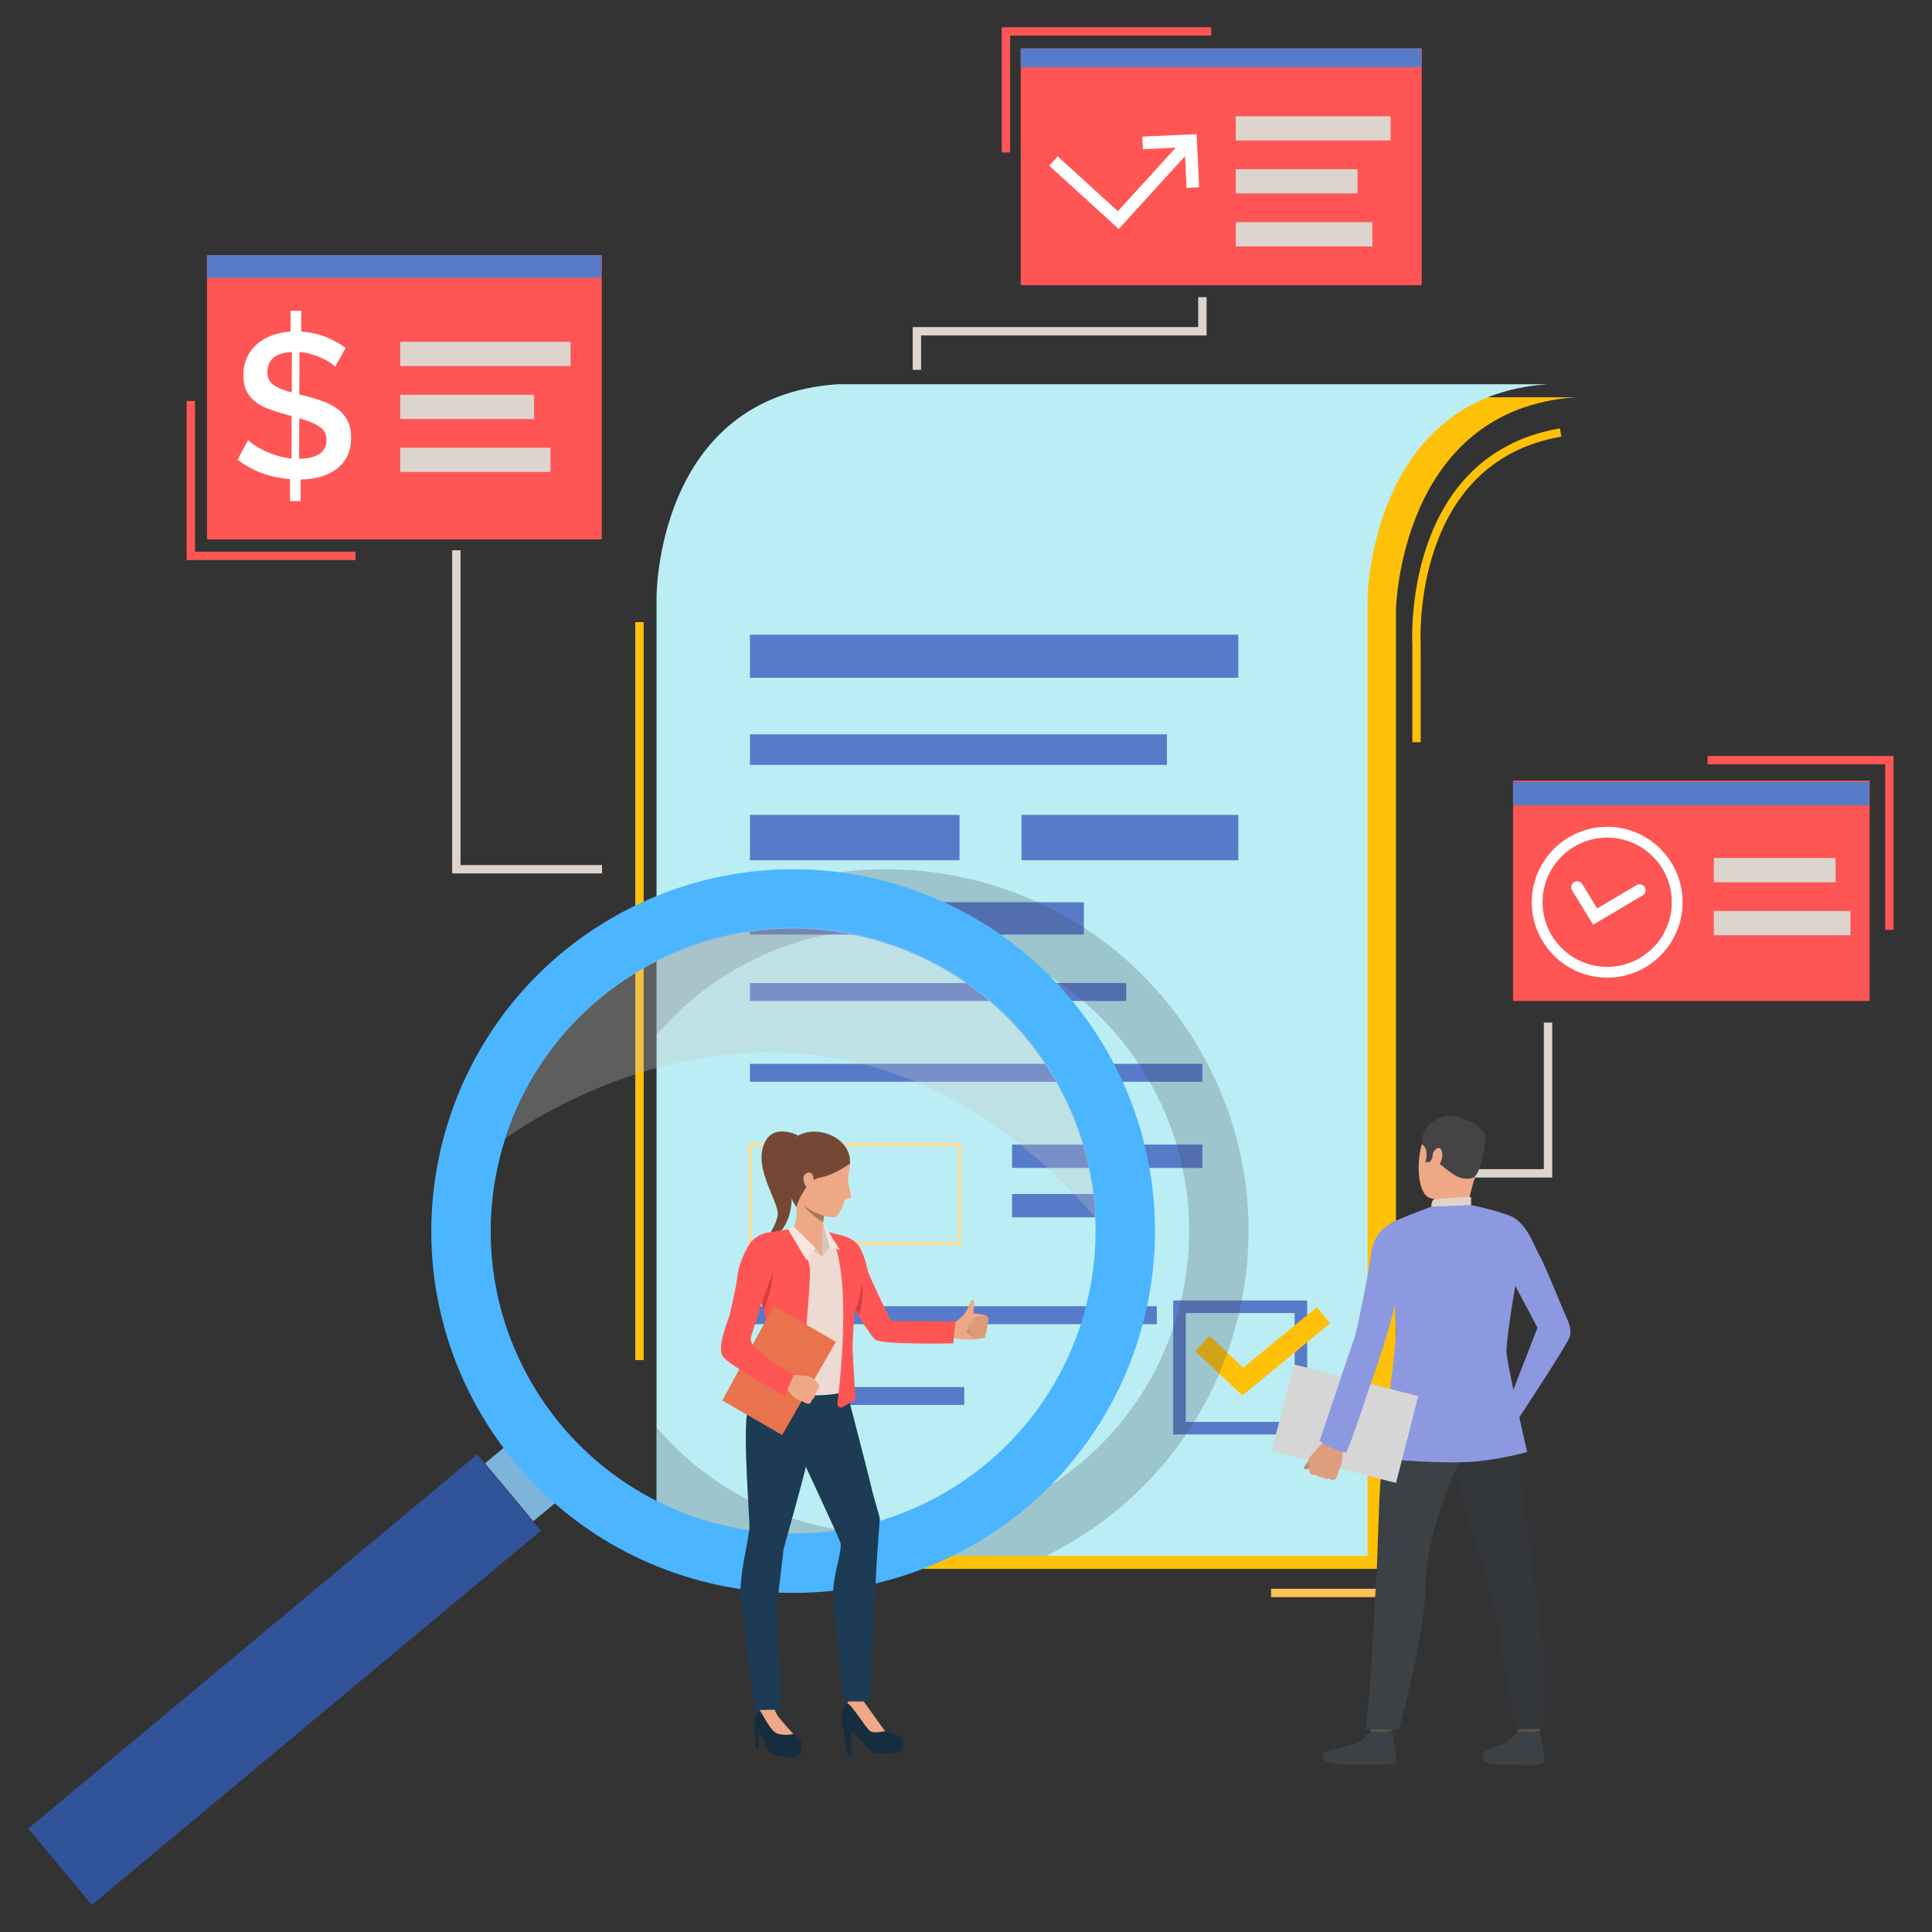 <?xml version="1.0" encoding="utf-8"?>
<!-- Generator: Adobe Illustrator 16.0.0, SVG Export Plug-In . SVG Version: 6.00 Build 0)  -->
<!DOCTYPE svg PUBLIC "-//W3C//DTD SVG 1.1//EN" "http://www.w3.org/Graphics/SVG/1.1/DTD/svg11.dtd">
<svg version="1.1" id="Слой_1" xmlns="http://www.w3.org/2000/svg" xmlns:xlink="http://www.w3.org/1999/xlink" x="0px" y="0px"
	 width="200px" height="200px" viewBox="0 0 200 200" enable-background="new 0 0 200 200" xml:space="preserve">
<rect x="0" y="0" width="200" height="200" fill="#333333" stroke="none"/>
<rect x="105.663" y="5.011" fill="#FF5555" width="41.515" height="24.508"/>
<path fill="#FFC107" d="M163.19,41.123H89.677c-18.855,1.254-18.772,22.026-18.772,22.026l0,0v99.254h73.604V63.148
	C144.509,63.148,144.858,42.307,163.19,41.123z"/>
<g>
	<rect x="65.766" y="64.403" fill="#FFC107" width="0.867" height="76.392"/>
</g>
<path fill="#BAEEF4" d="M160.25,39.775c-18.331,1.186-18.681,22.026-18.681,22.026v99.254H67.966V61.801
	c0,0-0.083-20.771,18.773-22.026H160.25z"/>
<rect x="77.632" y="65.705" fill="#587BC9" width="50.556" height="4.46"/>
<rect x="77.632" y="76.02" fill="#587BC9" width="43.167" height="3.16"/>
<rect x="77.632" y="84.361" fill="#587BC9" width="21.699" height="4.693"/>
<rect x="105.744" y="84.361" fill="#587BC9" width="22.444" height="4.693"/>
<rect x="77.632" y="93.399" fill="#587BC9" width="34.571" height="3.345"/>
<rect x="77.632" y="101.762" fill="#587BC9" width="38.951" height="1.859"/>
<rect x="77.632" y="110.127" fill="#587BC9" width="46.838" height="1.857"/>
<g>
	<path fill="#FFDC94" d="M99.494,128.877H77.469v-10.549h22.025V128.877z M77.794,128.551h21.375v-9.896H77.794V128.551z"/>
</g>
<rect x="104.768" y="118.49" fill="#587BC9" width="19.702" height="2.416"/>
<rect x="104.768" y="123.602" fill="#587BC9" width="13.965" height="2.418"/>
<rect x="77.632" y="135.219" fill="#587BC9" width="42.122" height="1.859"/>
<rect x="77.632" y="143.584" fill="#587BC9" width="22.188" height="1.857"/>
<polygon fill="#FFFFFF" points="122.676,16.167 122.829,19.448 124.131,19.388 123.876,13.883 118.254,14.145 118.314,15.448 
	121.712,15.29 115.723,21.863 109.492,16.186 108.614,17.15 115.809,23.705 "/>
<rect x="127.927" y="12.033" fill="#DED4CE" width="16.031" height="2.509"/>
<rect x="127.927" y="17.515" fill="#DED4CE" width="12.601" height="2.509"/>
<rect x="127.927" y="22.997" fill="#DED4CE" width="14.139" height="2.509"/>
<g>
	<polygon fill="#DED4CE" points="160.683,121.898 147.054,121.898 147.054,121.031 159.817,121.031 159.817,105.852 
		160.683,105.852 	"/>
</g>
<g>
	<polygon fill="#DED4CE" points="95.351,38.287 94.484,38.287 94.484,33.86 124.037,33.86 124.037,30.76 124.904,30.76 
		124.904,34.727 95.351,34.727 	"/>
</g>
<g>
	<polygon fill="#DED4CE" points="62.32,90.418 46.808,90.418 46.808,56.967 47.675,56.967 47.675,89.551 62.32,89.551 	"/>
</g>
<g>
	<path fill="#FFC107" d="M147.072,76.833h-0.867V66.727c-0.012-0.167-1.09-19.562,15.276-22.383l0.147,0.854
		c-15.606,2.691-14.57,21.313-14.558,21.5L147.072,76.833z"/>
</g>
<g>
	<polygon fill="#FF5555" points="196.023,96.256 195.156,96.256 195.156,79.125 176.769,79.125 176.769,78.257 196.023,78.257 	"/>
</g>
<g>
	<polygon fill="#FF5555" points="36.797,57.978 19.322,57.978 19.322,41.512 20.189,41.512 20.189,57.11 36.797,57.11 	"/>
</g>
<g>
	<polygon fill="#FF5555" points="104.568,15.785 103.7,15.785 103.7,2.818 125.384,2.818 125.384,3.685 104.568,3.685 	"/>
</g>
<g>
	<polygon fill="#FFC155" points="147.487,165.332 131.581,165.332 131.581,164.467 146.621,164.467 146.621,140.365 
		147.487,140.365 	"/>
</g>
<g>
	<path fill="#587BC9" d="M135.321,148.494h-13.87v-13.869h13.87V148.494z M122.75,147.195h11.27v-11.27h-11.27V147.195z"/>
</g>
<g>
	<polygon fill="#FFC107" points="128.603,144.463 123.726,139.867 125.213,138.289 128.701,141.578 136.328,135.311 
		137.705,136.986 	"/>
</g>
<path opacity="0.24" fill="#3F444F" d="M124.181,108.633c-10.385-17.884-33.306-23.964-51.193-13.576
	c-1.796,1.042-3.472,2.21-5.022,3.487v8.591c2.239-2.629,4.954-4.928,8.11-6.761c14.949-8.683,34.106-3.599,42.789,11.349
	c2.666,4.59,4.031,9.574,4.215,14.533c0.014,0.387,0.023,0.771,0.023,1.158c0,10.791-5.586,21.289-15.588,27.098
	c-13.299,7.721-29.93,4.553-39.549-6.768v8.6c2.262,1.867,4.721,3.443,7.313,4.711h33.036c0.772-0.379,1.532-0.789,2.288-1.227
	C128.49,149.443,134.57,126.521,124.181,108.633z"/>
<rect x="-0.856" y="168.71" transform="matrix(-0.768 0.64 -0.64 -0.768 163.301 288.582)" fill="#305399" width="60.526" height="10.29"/>
<rect x="52.28" y="149.54" transform="matrix(-0.768 0.64 -0.64 -0.768 193.551 236.794)" fill="#7DB5DB" width="3.233" height="7.81"/>
<path fill="#4BB5FF" d="M49.718,146.25c10.387,17.887,33.308,23.965,51.195,13.578c17.886-10.387,23.966-33.307,13.577-51.193
	c-10.387-17.887-33.306-23.966-51.193-13.579C45.411,105.443,39.331,128.363,49.718,146.25z M55.036,143.16
	c-4.606-7.934-5.338-17.053-2.774-25.162c2.266-7.17,7.108-13.551,14.124-17.625c14.95-8.681,34.106-3.599,42.788,11.349
	c2.665,4.59,4.033,9.574,4.218,14.531c-0.002,0,0,0.002,0,0.002c0.414,11.191-5.206,22.238-15.566,28.256
	C82.874,163.191,63.718,158.111,55.036,143.16z"/>
<path opacity="0.3" fill="#C2C2C2" d="M52.338,117.859c0,0,32.599-24.753,61.128,8.256c0,0-0.001,0,0,0
	c-0.185-4.957-1.553-9.943-4.217-14.531c-8.682-14.949-27.838-20.031-42.788-11.35C59.446,104.309,54.604,110.689,52.338,117.859z"
	/>
<path fill="#754836" d="M82.506,117.633c-1.041,0.418-0.447,2.563-0.55,6.473c-0.104,3.91-2.983,4.619-2.983,4.619
	s1.268-1.496,1.526-2.867s-2.589-4.834-1.346-7.555c0.961-2.1,3.482-0.75,3.482-0.75L82.506,117.633z"/>
<path fill="#EEA886" d="M99.078,138.561c0,0-0.513-0.176-0.814-0.121c-0.302,0.057,0.57-1.5,0.57-1.5L99.078,138.561z"/>
<g>
	<path fill="#EEA886" d="M98.833,136.939c0,0,0.807-0.709,0.934-0.813c0.126-0.105,0.583-0.15,1.109-0.156
		c0.529-0.006,1.245,0.223,1.295,0.299c0.051,0.074,0.139,0.127,0.136,0.361c-0.003,0.232-0.134,0.428-0.134,0.428
		s0.133,0.291-0.047,0.52c0,0,0.111,0.279-0.136,0.506c0,0,0.103,0.275-0.091,0.424c0,0-0.457,0.047-0.621,0.113
		c-0.164,0.064-1.121,0.094-2.043-0.018C99.237,138.604,98.213,138.52,98.833,136.939z"/>
</g>
<g>
	<path fill="#CF8C6C" d="M100.392,137.156c0,0-0.205,0.498-0.334,0.609c-0.129,0.111,0.817,0.734,0.817,0.734
		S100.993,137.422,100.392,137.156z"/>
</g>
<g>
	<path fill="#DB9C7C" d="M102.034,136.266c0,0-1.337,0.047-1.356,0.264c-0.019,0.215,0.105,0.307,0.105,0.307l-0.542,0.27
		c0,0-0.257,0.381,0.232,0.551c0,0-0.278,0.332,0.215,0.439c0,0-0.086,0.299,0.134,0.389c0.219,0.09,1.078,0.023,1.078,0.023
		s0.176-0.094,0.091-0.424c0,0,0.25-0.203,0.136-0.506c0,0,0.174-0.193,0.047-0.52c0,0,0.354-0.463-0.002-0.789
		C102.172,136.27,102.09,136.264,102.034,136.266z"/>
</g>
<g>
	<path fill="#EEA886" d="M100.672,136.516c0,0,0.221-1.244,0.152-1.787c-0.015-0.123-0.011-0.17-0.13-0.201
		c-0.121-0.033-0.32,0.395-0.453,0.77c-0.132,0.377-0.486,0.84-0.486,0.84S99.742,136.525,100.672,136.516z"/>
</g>
<g>
	<path fill="#162D40" d="M79.988,176.84c0,0,1.441,2.109,1.946,2.557c0,0,1.006,0.521,1.038,0.939
		c0.058,0.789,0.129,1.525-1.195,1.563s-2.182-0.275-2.424-1.078c-0.242-0.801-0.82-1.492-0.82-1.492v1.68h-0.299
		c0,0-0.074-1.623-0.094-1.922c-0.019-0.297-0.214-1.445,0.415-1.953C79.186,176.623,79.988,176.84,79.988,176.84z"/>
</g>
<g>
	<path fill="#EEA886" d="M82.125,179.504c0,0-0.715,0.203-1.568-0.012c-0.851-0.215-1.669-2.254-1.917-2.424l-0.221-0.822h1.66
		c0,0,0.014,0.609,0.282,1.129C80.63,177.896,82.125,179.504,82.125,179.504z"/>
</g>
<g>
	<path fill="#162D40" d="M89.354,176.051c0,0,0.216,0.512,0.625,1.043c0.299,0.393,1.231,1.996,1.642,2.109
		c0.41,0.111,1.679,0.336,1.791,1.043c0.112,0.711,0.168,1.213-1.082,1.27c-1.25,0.057-2.071,0.131-2.667-0.746
		s-1.548-1.51-1.548-1.51v2.287h-0.485c0,0-0.224-2.381-0.354-2.549s-0.466-1.996,0.69-2.947
		C89.122,175.1,89.354,176.051,89.354,176.051z"/>
</g>
<g>
	<path fill="#EEA886" d="M91.621,179.203c0,0-1.119,0.279-1.549,0c-0.428-0.279-1.887-2.744-2.371-2.893c0,0,0.469-0.951,1.653-0.26
		C89.354,176.051,91.304,178.793,91.621,179.203z"/>
</g>
<g>
	<path fill="#1D3B54" d="M79.352,141.795c0,0-1.579,2.053-2.006,4.486c-0.428,2.436,0.253,10.604,0.233,11.807
		c-0.018,1.203-1.114,5.041-0.89,7.309c0.224,2.266,1.449,11.631,1.449,11.631l2.734-0.049c0,0-0.548-10.209-0.408-11.158
		c0.14-0.951,0.585-4.998,0.641-5.391c0.057-0.393,3.116-10.75,3.116-12.506C84.221,146.17,83.157,138.932,79.352,141.795z"/>
</g>
<g>
	<path fill="#1D3B54" d="M87.28,142.598c0,0,2.592,9.895,2.899,11.266c0.309,1.373,0.924,3.162,0.896,3.414
		s-0.326,4.477-0.326,4.477l-0.736,14.381H87.28c0,0-0.878-9.148-1.017-10.996c-0.14-1.846,1.007-4.699,0.727-5.482
		c-0.279-0.785-4.504-9.822-4.504-9.822S79.287,139.725,87.28,142.598z"/>
</g>
<g>
	<path fill="#FF5555" d="M86.55,127.764c0,0,1.602,0.189,2.279,1.117s0.9,2.344,1.05,2.813c0.15,0.471,2.225,4.893,2.363,5.004
		c0.137,0.109,2.032,0.035,3.171,0.066c1.601,0.047,3.508,0.006,3.508,0.006l-0.232,2.291c0,0-7.612,0.18-8.139-0.418
		c-1.161-1.318-3.782-5.916-3.782-5.916S84.033,128.998,86.55,127.764z"/>
</g>
<g>
	<path fill="#EDDAD3" d="M84.667,127.061c0,0,1.343,0.635,1.811,0.727c0.465,0.094,2.274,2.445,2.592,3.303s0,2.145-0.653,3.654
		c-0.652,1.512-0.037,2.016-0.335,3.525c-0.299,1.512-0.561,4.711-0.504,5.551s-7.544,0.998-9.279-0.533
		c0,0,1.743-2.611,1.967-2.982c0.224-0.373,0.037-2.406-0.167-2.93c-0.207-0.521-2.353-4.725-2.353-4.725s-0.335-3.65,0.673-4.434
		c0.877-0.68,3.266-0.924,3.696-1.072C82.543,126.996,83.792,126.93,84.667,127.061z"/>
</g>
<g>
	<path fill="#D6C5BE" d="M85.098,130.055l0.815-0.957l-0.708-2.516C85.204,126.582,84.966,127.984,85.098,130.055z"/>
</g>
<g>
	<path fill="#EEA886" d="M85.309,125.512c0,0-0.268,2.463-0.211,3.266c0,0-1.396,1.398-2.982-1.633c0,0,0.667-1.248,0.164-2.951
		C81.777,122.49,85.309,125.512,85.309,125.512z"/>
</g>
<g>
	<polygon fill="#EEA886" points="85.098,128.777 85.098,130.055 83.491,128.854 	"/>
</g>
<g>
	<polygon fill="#D6C5BE" points="85.098,130.055 84.43,129.229 82.184,126.99 81.458,127.689 	"/>
</g>
<g>
	<path fill="#FF5555" d="M82.513,145.029c-0.633,3.027-5.207-0.342-5.207-0.342s2.968-4.984,1.788-8.969
		c-0.01-0.031-0.019-0.063-0.028-0.094c-0.076-0.252-0.151-0.492-0.226-0.719c-1.083-3.297-2.056-4.066-2.056-4.066
		s1.376-3.023,2.651-3.219c1.276-0.197,2.436-0.416,2.436-0.416s1.885,2.859,1.976,4.119
		C83.938,132.584,83.146,142.002,82.513,145.029z"/>
</g>
<g>
	<path fill="#FF5555" d="M89.355,131.441c0,0-0.304,2.857-0.882,4.273c0,0-0.243,3.021-0.206,4.086
		c0.038,1.063,0.289,5.082,0.289,5.082l-1.31,0.768c-0.263,0.154-0.59-0.061-0.553-0.363c0.371-3.061,1.577-14.666-1.029-17.785
		l1.045,0.309C86.71,127.811,88.864,129.818,89.355,131.441z"/>
</g>
<g>
	<polygon fill="#FAE6DE" points="85.913,129.098 86.941,129.383 85.204,126.582 	"/>
</g>
<g>
	<polygon fill="#FAE6DE" points="84.43,129.229 83.491,130.461 81.571,127.26 82.184,126.99 	"/>
</g>
<path fill="#D13F3F" d="M88.943,136.064c0,0,0.608-1.924,0.251-3.281c0,0,0.049,1.199-0.67,2.781L88.943,136.064z"/>
<path fill="#EEA886" d="M84.339,117.559c0.982-0.094,3.19,0.299,3.651,2.893c0,0-0.046,0.707-0.19,1.27
	c-0.146,0.559,0.427,2.168,0.301,2.254c-0.125,0.086-0.654,0.213-0.654,0.213s-0.491,1.809-1.117,1.824
	c-0.627,0.014-3.016-0.363-4.236-2.525C80.875,121.322,80.37,117.939,84.339,117.559z"/>
<path fill="#754836" d="M87.99,120.451c0,0-1.549,1.166-3.125,1.461c-1.576,0.295-2.431,3.043-2.431,3.043s-2.646-3.984-0.81-6.523
	C83.457,115.898,88.191,117.395,87.99,120.451z"/>
<path fill="#EEA886" d="M84.202,121.871c-0.023-0.307-0.387-0.752-0.871-0.309s0.263,1.873,0.668,1.709
	C84.406,123.109,84.227,122.188,84.202,121.871z"/>
<path fill="#A77860" d="M85.313,125.867c-0.036,0.191-0.072,0.416-0.102,0.652c-1.323-0.754-2.017-1.715-2.017-1.715
	C83.959,125.434,85.313,125.867,85.313,125.867z"/>
<polygon fill="#E8734D" points="86.529,138.908 80.962,148.549 74.773,144.977 80.099,135.195 "/>
<g>
	<g>
		<g>
			<g>
				<g>
					<path fill="#EEA886" d="M83.769,145.311c0,0-0.253,0.002-0.364-0.053c0,0-0.195-0.111-0.338-0.184
						c-0.046-0.023-0.085-0.041-0.113-0.051c-0.114-0.039-0.374-0.092-0.621-0.264c-0.246-0.17-1.117-1.18-1.117-1.18l0.411-0.625
						l0.303-0.641c0,0,1.83,0.117,2.077,0.25c0.024,0.014,0.048,0.027,0.068,0.041c0.199,0.133,0.292,0.316,0.388,0.396
						c0.035,0.031,0.366,0.354,0.354,0.49c-0.016,0.191-0.104,0.318-0.22,0.381c0,0-0.047,0.371-0.231,0.545
						c0,0-0.032,0.346-0.322,0.496C84.044,144.914,83.972,145.262,83.769,145.311z"/>
				</g>
			</g>
		</g>
	</g>
</g>
<g>
	<path fill="#FF5555" d="M80.152,127.57c0,0-1.846-0.234-2.815,1.629c-0.969,1.861-0.964,2.656-1.094,3.566
		c-0.122,0.859-0.673,3.203-0.73,3.445c-0.055,0.242-1.305,3.131-0.732,4.139c0.577,1.016,6.427,4.002,6.39,4.225
		c-0.037,0.225,1.013-2.258,1.013-2.258s-2.367-1.318-2.755-1.725c-0.63-0.66-1.959-1.373-1.686-2.189
		c0.321-0.963,1.284-4.207,1.508-4.682C79.475,133.244,81.578,128.176,80.152,127.57z"/>
</g>
<path fill="#D13F3F" d="M79.994,131.773c-0.069,1.791-0.927,3.852-0.927,3.852c-0.076-0.252-0.151-0.492-0.226-0.719
	C79.325,133.553,79.994,131.773,79.994,131.773z"/>
<g>
	<path fill="#5C544D" d="M156.978,177.85c0,0,0.193,1.359,0.218,1.564s2.16-0.119,2.16-0.119l0.173-1.621
		C159.529,177.674,157.244,177.658,156.978,177.85z"/>
</g>
<g>
	<path fill="#3C4145" d="M157.173,179.242c0,0-0.676,0.818-1.332,1.176c-0.654,0.357-1.682,0.5-2.069,0.869
		c-0.28,0.268-1.017,1.418,1.7,1.395c2.719-0.023,4.029,0.162,4.32-0.279c0.291-0.439-0.421-3.252-0.421-3.252
		S158.728,179.383,157.173,179.242z"/>
</g>
<g>
	<path fill="#5C544D" d="M141.674,177.85c0,0,0.194,1.359,0.219,1.564s2.16-0.119,2.16-0.119l0.173-1.621
		C144.226,177.674,141.941,177.658,141.674,177.85z"/>
</g>
<g>
	<path fill="#3C4145" d="M141.871,179.242c0,0-0.678,0.818-1.332,1.176s-3.063,0.652-3.449,1.021
		c-0.279,0.268-0.744,1.342,3.08,1.242c2.718-0.072,4.029,0.162,4.32-0.279c0.291-0.439-0.422-3.252-0.422-3.252
		S143.462,179.398,141.871,179.242z"/>
</g>
<g>
	<path fill="#33373B" d="M156.219,142.721c0,0,1.136,3.377,0.986,6.287s0.588,6.094,0.89,9.133
		c0.336,3.389,1.711,11.412,1.762,13.223c0.049,1.814-0.214,7.602-0.214,7.602l-2.753,0.063c0,0-2.313-14.023-2.912-15.455
		c-0.599-1.43-3.568-11.633-3.668-12.777S156.219,142.721,156.219,142.721z"/>
</g>
<g>
	<path fill="#3C4145" d="M144.644,143.322c0,0-1.512,7.975-1.711,9.756c-0.2,1.779-0.333,8.619-0.433,9.732
		c-0.1,1.111-0.665,14.564-1.198,16.217h3.521c0,0,2.701-9.779,2.701-14.406s2.088-10.059,3.435-13.111
		c1.348-3.053,4.432-3.125,5.261-8.789C156.219,142.721,145.765,141.525,144.644,143.322z"/>
</g>
<g>
	<path fill="#EEA886" d="M151.797,116.066c0,0-2.774-1.035-4.054,1.076s-1.156,6.34,0.243,6.859c1.397,0.52,3.499,0.248,4.216-1.072
		c0.716-1.322,1.361-3.234,1.331-4.51C153.501,117.143,152.527,116.436,151.797,116.066z"/>
</g>
<g>
	<path fill="#EEA886" d="M148.453,123.873c0,0,0.112,0.727-0.074,1.084c-0.184,0.359,3.49,0.369,3.49,0.369s0.299-1.949,0.863-3.596
		C153.298,120.084,148.453,123.873,148.453,123.873z"/>
</g>
<g>
	<path fill="#444444" d="M152.732,121.73c0,0-0.252,0.418-1.289,0.256c-1.034-0.162-2.299-1.539-2.73-1.691
		c-0.432-0.15-0.436-0.404-0.436-0.404l-0.271,0.395l-0.459,0.029c0,0,0.419-1.232-0.213-1.734
		c-0.632-0.504,0.656-3.988,3.977-2.828c0,0,2.55,0.703,2.458,2.154C153.675,119.355,153.304,121.008,152.732,121.73z"/>
</g>
<g>
	<path fill="#E2D2CA" d="M148.162,124.916c0,0,0.011-0.686,0.321-0.752c0.31-0.064,3.425-0.365,3.806-0.215v0.797
		C152.289,124.746,151.554,125.199,148.162,124.916z"/>
</g>
<g>
	<path fill="#EEA886" d="M148.345,119.363c0.058-0.244,0.676-0.939,0.914-0.193c0.236,0.742-0.359,1.744-0.689,1.658
		C148.237,120.744,148.199,119.98,148.345,119.363z"/>
</g>
<g>
	<path fill="#8C99E0" d="M148.162,124.916c0,0-1.709,0.613-3.686,1.453c0,0-2.274,0.85-2.521,3.361
		c-0.131,1.334-1.551,8.412-1.816,9.01c-0.266,0.6-3.415,10.221-3.526,10.42c-0.11,0.199,2.57,1.313,2.747,1.223
		c0.178-0.088,3.049-8.773,3.338-9.418c0,0,1.652-5.207,1.697-5.984c0,0,0.047,2.215,0.136,2.834
		c0.089,0.621-1.47,12.682-1.426,13.014s7.083,0.756,9.899,0.445c2.817-0.311,5.09-0.959,5.09-0.959s-2.216-9.518-2.148-10.572
		c0.148-2.299,0.917-6.629,0.917-6.629l2.297,4.33l-2.939,7.563l0.673,2.299c0,0,5.464-8.256,5.641-9.008
		c0.178-0.756-0.269-1.717-0.556-2.338c-0.289-0.619-2.183-5.348-2.626-6.014c-0.443-0.664-1.193-3.328-3.006-4.07
		c-1.514-0.621-4.057-1.129-4.057-1.129L148.162,124.916z"/>
</g>
<g>
	
		<rect x="132.476" y="142.745" transform="matrix(0.969 0.248 -0.248 0.969 40.971 -29.939)" fill="#D6D6D6" width="13.288" height="9.269"/>
</g>
<g>
	<path fill="#C98462" d="M135.492,151.123c0,0-0.368,0.594-0.502,0.764c-0.135,0.17,0.33,0.275,0.529,0.105
		C135.717,151.82,135.492,151.123,135.492,151.123z"/>
</g>
<g>
	<path fill="#DE9D7D" d="M138.171,153.152c0,0,0.217-0.227,0.264-0.371c0,0,0.064-0.271,0.123-0.461
		c0.019-0.061,0.036-0.111,0.051-0.145c0.063-0.137,0.237-0.416,0.295-0.783c0.057-0.367,0.217-2.014,0.217-2.014l-0.998-0.25
		l-0.801-0.17c0,0-1.73,1.727-1.822,2.063c-0.009,0.033-0.017,0.066-0.021,0.096c-0.051,0.293,0.035,0.531,0.025,0.688
		c-0.003,0.059,0.006,0.629,0.139,0.738c0.186,0.148,0.374,0.176,0.528,0.127c0,0,0.376,0.275,0.688,0.258
		c0,0,0.338,0.266,0.721,0.135C137.58,153.063,137.954,153.293,138.171,153.152z"/>
</g>
<g>
	<path fill="#8C99E0" d="M142.063,142.738c0,0-2.284,6.92-2.704,7.645c0,0-1.674-0.352-2.747-1.223l2.509-7.467L142.063,142.738z"/>
</g>
<rect x="21.429" y="26.408" fill="#FF5555" width="40.864" height="29.429"/>
<rect x="21.429" y="26.408" fill="#587BC9" width="40.809" height="2.344"/>
<rect x="105.663" y="5.011" fill="#587BC9" width="41.46" height="1.953"/>
<rect x="156.632" y="80.809" fill="#FF5555" width="36.911" height="22.812"/>
<rect x="156.632" y="80.943" fill="#587BC9" width="36.861" height="2.426"/>
<g>
	<path fill="#FFFFFF" d="M34.693,37.97c-0.127-0.142-0.315-0.295-0.562-0.459c-0.248-0.163-0.534-0.32-0.858-0.47
		c-0.326-0.15-0.683-0.279-1.072-0.386c-0.39-0.107-0.79-0.176-1.2-0.206l-0.015,4.397l0.403,0.086
		c0.764,0.187,1.454,0.395,2.069,0.623c0.615,0.229,1.135,0.506,1.559,0.833c0.425,0.328,0.751,0.729,0.984,1.204
		c0.231,0.476,0.346,1.053,0.345,1.732c-0.002,0.751-0.14,1.391-0.409,1.921c-0.271,0.531-0.645,0.972-1.12,1.324
		c-0.476,0.353-1.029,0.617-1.66,0.792c-0.631,0.175-1.308,0.269-2.03,0.28l-0.008,2.231l-1.104-0.004l0.008-2.272
		c-1.021-0.074-1.99-0.28-2.908-0.615c-0.92-0.336-1.761-0.802-2.524-1.4l1.091-2.036c0.155,0.17,0.38,0.355,0.678,0.554
		c0.297,0.199,0.643,0.392,1.039,0.577c0.396,0.185,0.831,0.35,1.305,0.493c0.473,0.144,0.966,0.244,1.475,0.303l0.014-4.398
		c-0.084-0.028-0.173-0.053-0.265-0.075c-0.093-0.022-0.181-0.046-0.266-0.075c-0.75-0.201-1.404-0.412-1.962-0.634
		c-0.56-0.221-1.021-0.488-1.389-0.801c-0.367-0.313-0.646-0.678-0.835-1.096c-0.19-0.419-0.284-0.926-0.282-1.521
		c0.002-0.693,0.124-1.309,0.367-1.847c0.242-0.538,0.583-1,1.024-1.388c0.439-0.388,0.954-0.691,1.543-0.908
		c0.588-0.219,1.236-0.354,1.945-0.409l0.007-2.145l1.104,0.003l-0.007,2.146c0.921,0.059,1.77,0.247,2.548,0.561
		c0.777,0.315,1.463,0.692,2.057,1.133L34.693,37.97z M27.68,38.499c-0.001,0.596,0.207,1.042,0.623,1.34
		c0.417,0.299,1.05,0.563,1.899,0.792l0.014-4.185c-0.864,0.04-1.502,0.239-1.914,0.599C27.89,37.406,27.683,37.891,27.68,38.499z
		 M33.797,45.573c0.001-0.623-0.244-1.095-0.74-1.416c-0.494-0.32-1.187-0.609-2.079-0.867l-0.013,4.207
		c0.906-0.011,1.604-0.179,2.094-0.503C33.549,46.669,33.795,46.196,33.797,45.573z"/>
</g>
<rect x="41.431" y="35.383" fill="#DED4CE" width="17.634" height="2.509"/>
<rect x="41.431" y="40.866" fill="#DED4CE" width="13.86" height="2.509"/>
<rect x="41.431" y="46.347" fill="#DED4CE" width="15.552" height="2.509"/>
<g>
	<g>
		<g>
			<g>
				<g>
					<g>
						<path fill="#FFFFFF" d="M164.917,95.726l-2.17-3.553c-0.178-0.291-0.086-0.671,0.204-0.85c0.292-0.178,0.673-0.086,0.85,0.205
							l1.536,2.514l4.08-2.415c0.295-0.175,0.674-0.078,0.848,0.217s0.076,0.673-0.218,0.848L164.917,95.726z"/>
					</g>
				</g>
			</g>
		</g>
	</g>
	<g>
		<path fill="#FFFFFF" d="M166.375,101.205c-4.305,0-7.807-3.501-7.807-7.805c0-4.305,3.502-7.808,7.807-7.808
			s7.807,3.502,7.807,7.808C174.181,97.704,170.679,101.205,166.375,101.205z M166.375,86.708c-3.689,0-6.691,3.001-6.691,6.692
			c0,3.689,3.002,6.691,6.691,6.691s6.691-3.002,6.691-6.691C173.066,89.709,170.064,86.708,166.375,86.708z"/>
	</g>
</g>
<rect x="177.417" y="88.822" fill="#DED4CE" width="12.602" height="2.509"/>
<rect x="177.417" y="94.304" fill="#DED4CE" width="14.139" height="2.51"/>
</svg>
